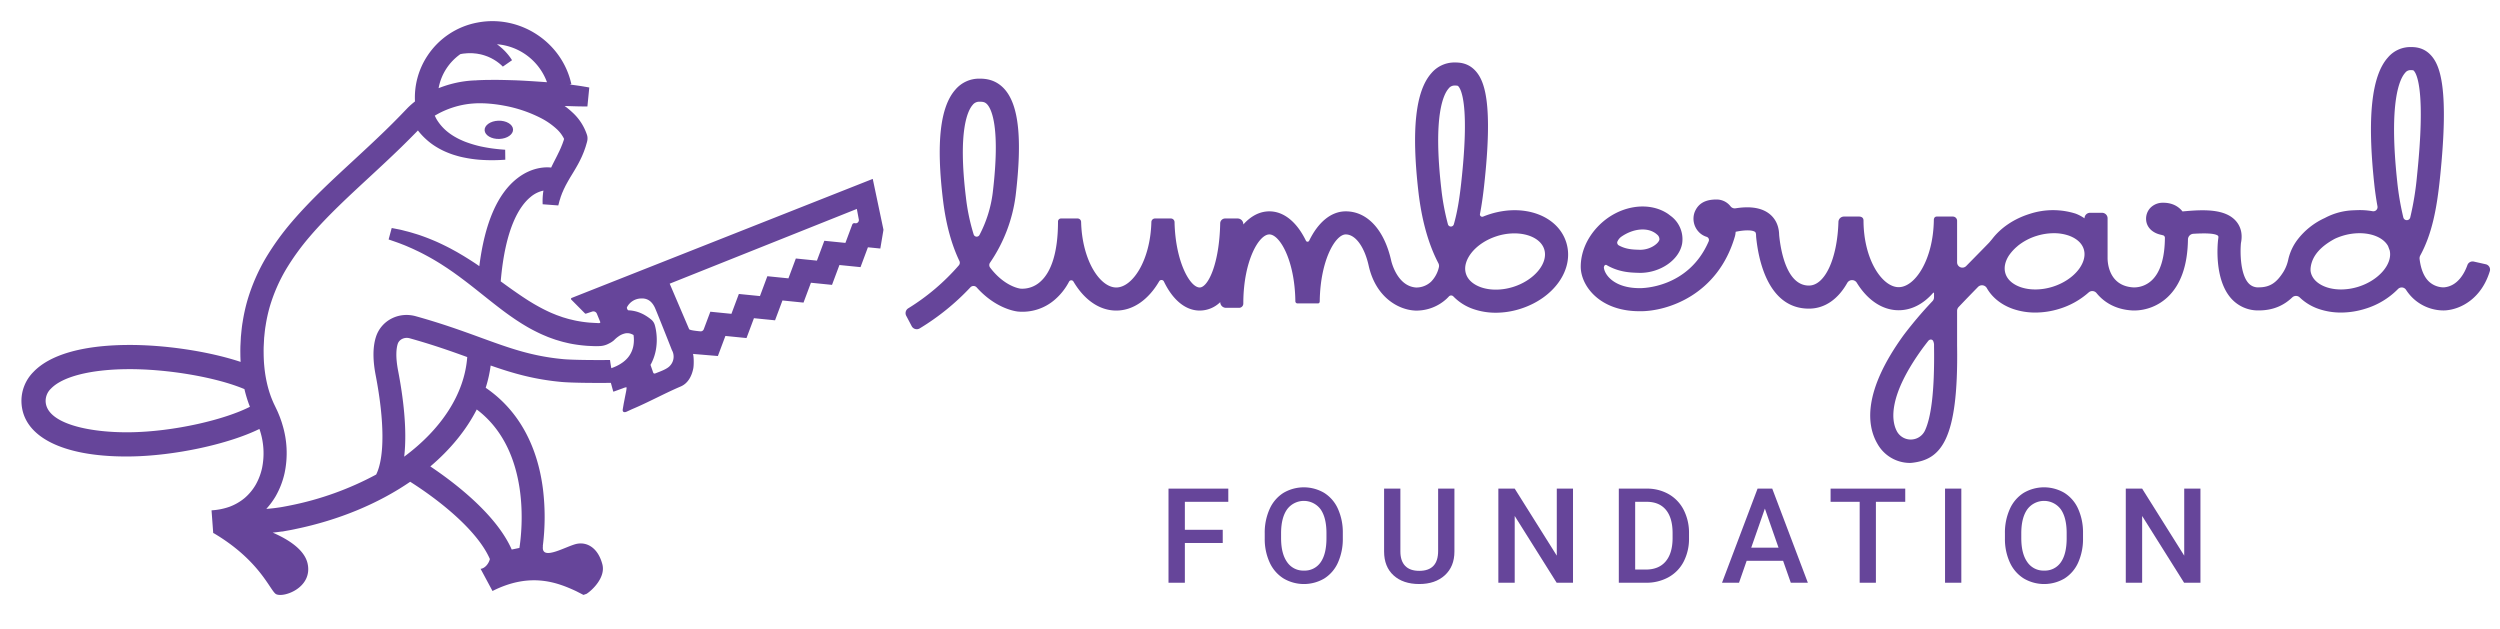 <svg id="Layer_2" data-name="Layer 2" xmlns="http://www.w3.org/2000/svg" viewBox="0 0 1627.736 409.371"><defs><style>.cls-1{fill:#66459a;}</style></defs><title>lumberyardfoundation-stacked-color</title><path class="cls-1" d="M796.119,353.534H771.456v25.884H760.808V318.139h38.931v8.586H771.456v18.224H796.119Z"/><path class="cls-1" d="M874.299,350.377a37.597,37.597,0,0,1-3.114,15.804,23.556,23.556,0,0,1-8.901,10.438,26.112,26.112,0,0,1-26.599,0,23.902,23.902,0,0,1-9.007-10.374,36.398,36.398,0,0,1-3.22-15.53v-3.451a37.259,37.259,0,0,1,3.178-15.824,23.884,23.884,0,0,1,8.964-10.501,26.165,26.165,0,0,1,26.557-.042,23.573,23.573,0,0,1,8.944,10.354,37.209,37.209,0,0,1,3.198,15.719Zm-10.648-3.198q0-10.185-3.851-15.614a13.588,13.588,0,0,0-21.717-.021q-3.894,5.41-3.978,15.299v3.535q0,10.102,3.936,15.614a12.67,12.67,0,0,0,10.922,5.514,12.524,12.524,0,0,0,10.879-5.388q3.809-5.386,3.809-15.74Z"/><path class="cls-1" d="M946.966,318.139v40.95q0,9.765-6.249,15.467-6.25,5.704-16.646,5.703-10.522,0-16.709-5.618-6.186-5.619-6.187-15.594V318.139h10.606v40.928q0,6.136,3.114,9.371,3.114,3.236,9.175,3.235,12.289,0,12.289-12.942v-40.592Z"/><path class="cls-1" d="M1024.179,379.417h-10.647L986.217,335.942v43.476H975.568V318.139H986.217l27.398,43.644V318.139h10.563Z"/><path class="cls-1" d="M1054.001,379.417V318.139h18.098a28.397,28.397,0,0,1,14.415,3.619,24.698,24.698,0,0,1,9.743,10.27,32.61,32.61,0,0,1,3.451,15.235v3.072a32.464,32.464,0,0,1-3.473,15.319,24.384,24.384,0,0,1-9.891,10.186,29.7,29.7,0,0,1-14.709,3.577Zm10.648-52.692v44.106h6.944q8.375,0,12.857-5.229,4.482-5.231,4.566-15.018v-3.402q0-9.955-4.335-15.206-4.336-5.251-12.584-5.251Z"/><path class="cls-1" d="M1160.969,365.15h-23.736l-4.967,14.268h-11.068l23.147-61.278h9.554l23.189,61.278h-11.11Zm-20.748-8.586h17.76l-8.88-25.42Z"/><path class="cls-1" d="M1240.496,326.725h-19.107v52.692H1210.825V326.725h-18.939v-8.586H1240.496Z"/><path class="cls-1" d="M1277.011,379.417h-10.605V318.139h10.605Z"/><path class="cls-1" d="M1356.243,350.377a37.597,37.597,0,0,1-3.114,15.804,23.556,23.556,0,0,1-8.901,10.438,26.112,26.112,0,0,1-26.599,0,23.902,23.902,0,0,1-9.007-10.374,36.398,36.398,0,0,1-3.22-15.53v-3.451A37.259,37.259,0,0,1,1308.58,331.439a23.884,23.884,0,0,1,8.964-10.501,26.165,26.165,0,0,1,26.557-.042,23.573,23.573,0,0,1,8.944,10.354,37.209,37.209,0,0,1,3.198,15.719Zm-10.648-3.198q0-10.185-3.851-15.614a13.588,13.588,0,0,0-21.717-.021q-3.894,5.41-3.978,15.299v3.535q0,10.102,3.936,15.614a12.67,12.67,0,0,0,10.922,5.514,12.524,12.524,0,0,0,10.879-5.388q3.809-5.386,3.809-15.74Z"/><path class="cls-1" d="M1432.697,379.417h-10.647l-27.314-43.476v43.476h-10.648V318.139h10.648l27.398,43.644V318.139h10.563Z"/><path class="cls-1" d="M970.367,139.33c-1.611.499-3.184,1.067-4.733,1.704a1.506,1.506,0,0,1-2.031-1.705c1.109-5.72,1.954-11.778,2.672-18.226,6.031-54.161.233-68.449-5.491-74.847-4.994-5.58-10.969-5.58-13.84-5.58a19.63,19.63,0,0,0-14.966,6.961c-10.306,11.552-13.08,36.732-8.482,76.978,2.131,18.64,6.516,34.298,12.998,46.714a3.817,3.817,0,0,1,.34,2.759,19.653,19.653,0,0,1-5.089,9.343,14.072,14.072,0,0,1-9.756,3.767c-12.327-.868-16.038-16.825-16.19-17.504-4.5-20.091-15.559-32.087-29.584-32.087-9.656,0-18.053,7.235-23.816,19.119a1.182,1.182,0,0,1-2.119,0C844.518,144.841,836.12,137.607,826.464,137.607c-6.316,0-12.092,3.1-16.946,8.567v-.205a3.716,3.716,0,0,0-3.716-3.716l-8.114 0a3.218,3.218,0,0,0-3.226,3.134c-.546,26.947-8.081,41.793-13.349,41.793-6.336,0-15.818-16.872-16.374-42.55a2.411,2.411,0,0,0-2.398-2.377l-10.332-0a2.367,2.367,0,0,0-2.352,2.325c-.681,25.224-12.359,42.602-22.873,42.602-10.521,0-22.21-17.405-22.874-42.66a2.307,2.307,0,0,0-2.293-2.268l-10.853.002a1.97,1.97,0,0,0-1.903,1.937l-.006.92c-.096,18.478-4.057,31.7-11.47,38.263a17.511,17.511,0,0,1-12.712,4.584l-.351-.046c-.683-.084-10.384-1.49-19.662-13.683a2.756,2.756,0,0,1-.057-3.203,99.736,99.736,0,0,0,16.698-43.871c4.357-36.671,2.061-58.619-7.223-69.072-6.108-6.877-13.481-6.877-16.629-6.877a20.159,20.159,0,0,0-15.396,7.152c-9.958,11.245-12.59,34.828-8.044,72.095,2.038,16.713,5.926,29.575,10.656,39.472a2.607,2.607,0,0,1-.354,2.819,142.741,142.741,0,0,1-32.929,27.98,3.702,3.702,0,0,0-1.336,4.898l1.845,3.491,1.712,3.252a3.715,3.715,0,0,0,5.196,1.458,155.604,155.604,0,0,0,33.008-26.724,2.764,2.764,0,0,1,4.084.012c11.966,13.39,24.476,15.456,26.681,15.722a32.112,32.112,0,0,0,24.365-7.856,39.694,39.694,0,0,0,9.13-11.616,1.63,1.63,0,0,1,2.841-.062c6.878,11.694,16.746,18.905,27.877,18.905,11.17,0,21.066-7.271,27.947-19.042a1.741,1.741,0,0,1,3.078.121c5.66,11.763,13.869,18.921,23.305,18.921a19.155,19.155,0,0,0,13.381-5.498,3.716,3.716,0,0,0,3.716,3.716h8.722a2.764,2.764,0,0,0,2.583-2.753l.006-.98c.209-26.926,10.106-44.057,16.942-44.057,6.75,0,16.484,16.701,16.93,43.042l.011.523a1.393,1.393,0,0,0,1.333,1.36H858.024c1.179,0,1.249-1.022,1.256-1.527.364-26.546,10.155-43.398,16.935-43.398,6.297,0,12.154,7.986,14.922,20.345,4.551,20.332,18.896,28.442,29.66,29.198.216.019.744.057,1.521.057a29.098,29.098,0,0,0,19.415-7.571c.557-.51,1.09-1.049,1.597-1.606a1.992,1.992,0,0,1,2.951-.05,32.967,32.967,0,0,0,13.355,8.332,44.322,44.322,0,0,0,14.283,2.278A52.929,52.929,0,0,0,989.542,201.198c22.345-6.923,35.638-25.937,30.262-43.284C1014.427,140.567,992.714,132.402,970.367,139.33ZM637.742,152.978a2.062,2.062,0,0,1-3.786-.312,131.399,131.399,0,0,1-5.037-24.035c-5.357-43.925,1.279-56.814,4.38-60.317a5.343,5.343,0,0,1,4.147-2.086c2.408,0,3.846.086,5.396,1.83,2.744,3.09,8.581,14.859,3.536,57.321A80.683,80.683,0,0,1,637.742,152.978Zm313.601-33.54c-1.104,9.918-2.487,18.758-4.761,26.613a1.991,1.991,0,0,1-3.84-.022,153.373,153.373,0,0,1-4.317-23.121c-5.48-47.948,1.506-61.616,4.764-65.268a4.742,4.742,0,0,1,3.755-1.941c2.13,0,2.239.122,2.644.574C951.422,58.325,956.967,68.935,951.343,119.438Zm33.75,67.41c-7.116,2.207-14.632,2.304-20.614.266-3.027-1.031-8.354-3.563-10.022-8.948-1.669-5.383,1.292-10.484,3.206-13.046,3.782-5.064,10.034-9.233,17.152-11.44a37.944,37.944,0,0,1,11.175-1.727c9.491,0,17.439,3.884,19.462,10.409C1008.238,171.352,998.916,182.564,985.093,186.848Z"/><path class="cls-1" d="M1618.421,172.046l-7.73-1.731a3.586,3.586,0,0,0-4.173,2.276c-1.715,4.827-6.122,13.797-15.34,14.501l-.182.008a14.174,14.174,0,0,1-9.366-3.634c-3.339-3.056-5.445-8.15-6.251-14.866a3.888,3.888,0,0,1,.467-2.312c7.646-14.039,10.737-30.464,12.805-50.322,6.079-58.357.106-73.333-5.779-79.863-4.928-5.469-10.756-5.469-13.558-5.469a19.14,19.14,0,0,0-14.532,6.768c-10.657,11.858-13.577,38.784-8.921,82.319.546,5.111,1.257,9.987,2.105,14.663a2.721,2.721,0,0,1-3.213,3.13,47.1,47.1,0,0,0-9.595-.699v-.008c-.209,0-.395.024-.603.026-.606.024-1.209.032-1.821.078a42.39,42.39,0,0,0-19.027,5.008,46.891,46.891,0,0,0-17.792,14.099,33.552,33.552,0,0,0-5.986,12.738,25.751,25.751,0,0,1-3.235,8.292c-4.212,6.628-8.371,10.047-16.037,10.047a8.274,8.274,0,0,1-6.715-2.763c-5.544-6.204-5.386-20.961-4.865-26.119,1.453-7.099-.979-11.711-3.306-14.348-7.305-8.279-22.137-7.376-34.753-6.192-.154-.195-.315-.39-.482-.581-2.023-2.318-5.742-5.081-11.982-5.081a11.193,11.193,0,0,0-8.55,3.421,10.242,10.242,0,0,0-2.664,7.833c.361,4.808,4.204,8.518,9.885,9.64.321.101.651.187.994.26a1.665,1.665,0,0,1,1.334,1.619c-.058,12.846-2.923,22.331-8.362,27.565a16.944,16.944,0,0,1-12.088,4.785l-.279-.023c-15.786-1.046-16.585-16.06-16.585-19.06V142.161a3.609,3.609,0,0,0-3.609-3.609h-7.807a3.609,3.609,0,0,0-3.609,3.609,26.371,26.371,0,0,0-5.809-3.07,48.814,48.814,0,0,0-29.766.128c-10.531,3.263-19.047,9.214-24.549,16.408-.653.775-1.293,1.533-1.946,2.307-2.898,2.991-6.249,6.4-9.843,10.056q-2.517,2.56-5.146,5.237a3.442,3.442,0,0,1-5.899-2.409V143.768a2.765,2.765,0,0,0-2.765-2.765h-10.422c-2.122,0-1.958,2.359-1.958,2.359-.392,25.769-12.242,43.61-22.895,43.61-10.603,0-22.79-17.668-22.893-43.243-0-.108-.009-.1-.009-.208,0-2.633-2.844-2.518-2.844-2.518h-9.875a3.593,3.593,0,0,0-3.602,3.464c-.711,23.87-8.739,41.461-19.231,41.461-14.486,0-18.361-22.709-19.367-32.848-.124-7.86-3.912-12.17-7.101-14.408-5.64-3.961-13.475-4.29-21.293-3.037a3.455,3.455,0,0,1-3.25-1.295q-.167-.213-.345-.42a11.477,11.477,0,0,0-8.825-4.024c-7.436,0-11.96,2.639-14.239,8.305a12.512,12.512,0,0,0,2.695,12.79,11.805,11.805,0,0,0,5.086,3.193,2.16,2.16,0,0,1,1.406,2.908c-13.103,30.515-43.425,30.571-44.933,30.518-16.922,0-22.958-8.943-23.326-13.47.074-.562.389-1.928,1.609-1.648,8.101,4.767,15.679,4.993,20.819,5.143l1.119.031c13.455,0,25.771-8.676,27.453-19.341a18.82,18.82,0,0,0-6.759-17.19l-2.091-1.591-.278-.212c-12.911-8.814-32.789-5.477-45.792,8.183-7.184,7.55-11.141,16.848-11.141,26.178,0,12.017,11.91,28.94,38.232,28.938.275.006.552.008.835.008,16.836,0,50.189-10.114,61.38-48.958l.211-.968c.067-.448.149-1.063.221-1.801,6.356-1.321,10.875-1.134,12.57.055.176.124.714.501.714,2.511l.035.717c1.347,14.058,7.39,46.757,34.354,46.757,10.35,0,18.986-6.129,25.005-16.806a3.608,3.608,0,0,1,6.21 0c6.844,11.07,16.448,17.849,27.238,17.849,8.474,0,16.213-4.185,22.461-11.341a.314.314,0,0,1,.556.2l-0,2.723a3.622,3.622,0,0,1-.966,2.454,260.823,260.823,0,0,0-18.733,22.047c-26.779,36.927-24.107,58.915-17.15,70.856a24.285,24.285,0,0,0,21.047,12.476,13.335,13.335,0,0,0,1.44-.078c18.613-2.092,30.362-14.229,29.386-76.287V202.39a3.611,3.611,0,0,1,.991-2.488c4.186-4.411,8.469-8.828,12.59-13.045a3.632,3.632,0,0,1,5.746.667c3.498,6.195,9.569,11.06,17.325,13.7a44.318,44.318,0,0,0,14.283,2.279,52.929,52.929,0,0,0,15.623-2.417,51.229,51.229,0,0,0,19.026-10.616,3.57,3.57,0,0,1,5.17.321c5.008,6.153,12.505,10.6,22.717,11.303.344.029.975.071,1.834.071a32.006,32.006,0,0,0,21.716-8.676c8.592-8.042,13.053-20.682,13.292-37.622a3.743,3.743,0,0,1,3.523-3.652c8.214-.495,13.25-.218,15.38.871.035.018.137.056.169.074a1.255,1.255,0,0,1,.752,1.313c-.01.265-.031.276-.095.879l-.112.8c-.301,2.589-2.617,25.648,8.523,38.157a23.324,23.324,0,0,0,17.947,7.808c9.747,0,16.614-3.507,21.825-8.483a3.523,3.523,0,0,1,4.859.023,33.231,33.231,0,0,0,12.585,7.567,44.316,44.316,0,0,0,14.283,2.279,52.931,52.931,0,0,0,15.623-2.417,50.405,50.405,0,0,0,21.476-12.889,3.356,3.356,0,0,1,5.229.472,30.013,30.013,0,0,0,4.947,5.88,29.108,29.108,0,0,0,19.38,7.577c.737,0,1.232-.036,1.419-.052,10.208-.719,23.438-7.878,28.815-25.49A3.566,3.566,0,0,0,1618.421,172.046Zm-565.454-14.467a7.984,7.984,0,0,1,2.38-3.253c7.887-5.652,17.728-6.67,23.343-1.803l.395.338a3.825,3.825,0,0,1,1.35,3.121c-.36,2.276-5.503,6.617-12.509,6.659l-.783-.025c-4.086-.119-8.542-.282-13.251-2.905A2.173,2.173,0,0,1,1052.967,157.578Zm200.487,122.477a10.251,10.251,0,0,1-18.413.727q-.142-.267-.277-.546c-3.255-6.71-5.384-22.56,16.935-53.337.786-1.084,2.783-3.679,3.724-4.874.943-1.197,2.357-1.257,3.14-.228a6.364,6.364,0,0,1,.671,3.366C1259.73,256.712,1256.975,272.287,1253.454,280.056Zm100.066-104.759c-3.782,5.064-10.034,9.233-17.153,11.44-7.116,2.207-14.631,2.304-20.614.266-3.027-1.031-8.354-3.563-10.023-8.948-1.167-3.766-.196-7.919,2.327-11.792.106-.163.3-.406.412-.564a29.091,29.091,0,0,1,5.069-5.389c.119-.109.216-.225.342-.326a37.15,37.15,0,0,1,12.207-6.416,38.087,38.087,0,0,1,11.183-1.725,29.366,29.366,0,0,1,9.432,1.461c3.028,1.029,8.355,3.563,10.023,8.946C1358.395,167.633,1355.434,172.735,1353.52,175.297ZM1535.385,186.737c-7.117,2.207-14.632,2.304-20.614.266-3.027-1.031-8.354-3.563-10.022-8.948a10.519,10.519,0,0,1-.351-1.732l-.008-.11c-.024-.242,0-1.331,0-1.331.748-9.094,7.959-15.093,15.317-19.153q.259-.141.52-.282a38.971,38.971,0,0,1,4.879-1.879,37.947,37.947,0,0,1,11.175-1.727c8.407,0,15.592,3.054,18.532,8.285a1.073,1.073,0,0,1,.071.154c.331.887.651,1.791.998,2.652a.961.961,0,0,1,.048.153C1557.921,171.925,1548.785,182.583,1535.385,186.737Zm33.899-45.111a2.318,2.318,0,0,1-4.49-.04,177.883,177.883,0,0,1-3.993-23.462c-5.601-52.383,1.741-66.877,5.156-70.68a4.296,4.296,0,0,1,3.358-1.786c1.944,0,2.031.096,2.397.503,1.915,2.123,7.718,13.325,1.997,68.248A190.881,190.881,0,0,1,1569.284,141.626Z"/><path class="cls-1" d="M334.048,84.204c-.194-3.279-4.496-5.793-9.608-5.615-5.112.178-9.099,2.981-8.905,6.261s4.496,5.793,9.608,5.615S334.242,87.483,334.048,84.204Z"/><path class="cls-1" d="M82.138,297.214c.748,0,1.507-.003,2.266-.012,29.398-.325,64.592-8.116,84.499-17.915.177.526.373,1.048.522,1.582a48.05,48.05,0,0,1,1.196,23.888,38.914,38.914,0,0,1-4.142,10.862,33.592,33.592,0,0,1-7.253,8.695,33.964,33.964,0,0,1-9.824,5.65,42.538,42.538,0,0,1-11.669,2.312l1.096,14.855.26-.019c30.534,18.04,36.923,37.874,40.712,39.753,5.015,2.488,23.894-4.32,20.486-19.896-2.004-9.157-12.664-15.826-22.716-20.185,1.848-.18,3.699-.413,5.552-.68a8.003,8.003,0,0,0,1.148-.098c.405-.069.802-.154,1.206-.225.384-.068.763-.144,1.146-.214,1.83-.316,3.661-.65,5.493-1.05.035-.008.066-.025.101-.033,28.65-5.894,54.236-16.698,74.858-30.812,21.175,13.445,44.199,32.675,51.88,50.312-.703,2.956-3.177,6.07-6.033,6.379l-.014-.003,7.758,14.435c24.634-12.452,42.294-5.532,54.375.058l4.176,2.137c.637.358.065.009.637.358l2.053-.712c3.518-2.208,12.553-10.633,10.298-19.205-2.782-10.574-9.726-14.604-16.398-13.396-6.672,1.209-23.581,11.83-22.306,1.626a.387.387,0,0,0-.083-.11,150.041,150.041,0,0,0,.086-37.182c-3.714-29.172-16.566-51.783-37.267-65.886a83.336,83.336,0,0,0,3.232-14.495c14.345,5.018,28.253,9.072,46.155,10.701,6.454.583,21.104.723,32.111.593L399.243,254.8a.256.256,0,0,0,.322.175l5.986-2.173a11.193,11.193,0,0,1,1.613-.548c.525-.139.802-.151.817.269a29.326,29.326,0,0,1-.549,3.467c-.628,3.109-.685,3.579-1.312,6.688l-.666,3.903c-.162,1.454.631,2.224,2.424,1.508,1.548-.698,3.558-1.645,3.649-1.688,10.256-4.267,21.419-10.422,31.649-14.752,4.895-2.072,7.264-6.979,8.216-11.752.408-2.046.433-7.425-.184-9.459l16.174,1.355.073-.121,4.851-12.94 0-0,13.745,1.374,4.836-12.93,13.743,1.377,4.821-12.918,13.71,1.392,4.833-12.932v-0l13.727,1.384,4.824-12.927,13.734,1.382.001-0,4.817-12.92,8.076.81v-0l1.993-11.851.046-.424-6.966-33.06L372.212,193.976a.684.684,0,0,0-.234,1.118l8.869,8.941a.684.684,0,0,0,.701.168l3.993-1.324a2.427,2.427,0,0,1,3.061,1.362l2.237,5.434s.22.707-.983.707l-1.146-.055c-1.494-.05-3.328-.192-4.816-.27a80.725,80.725,0,0,1-8.785-1.242c-1.449-.277-2.871-.668-4.31-.982-1.428-.364-2.832-.826-4.251-1.227l-4.187-1.482c-1.374-.579-2.764-1.102-4.129-1.717-2.73-1.238-5.424-2.593-8.09-4.091-1.333-.746-2.669-1.489-3.983-2.314q-1.986-1.181-3.945-2.477c-2.62-1.689-5.219-3.495-7.835-5.316-2.61-1.829-5.22-3.724-7.843-5.634-.172-.126-.351-.252-.523-.379,2.95-34.672,12.2-49.042,19.486-54.98a18.986,18.986,0,0,1,8.342-4.109,22.958,22.958,0,0,0-.33,2.328,43.502,43.502,0,0,0-.193,6.561l10.169.767c.251-.855.466-1.704.674-2.547.213-.842.545-1.647.76-2.471.212-.825.581-1.606.855-2.404.26-.801.687-1.558.988-2.343.298-.782.735-1.543,1.093-2.311.344-.771.804-1.54,1.196-2.308.855-1.531,1.748-3.11,2.716-4.699.994-1.605,1.997-3.262,3.011-5.005,1.026-1.744,2.042-3.56,2.978-5.488.461-.977.955-1.915,1.374-2.938.426-1.031.86-1.96,1.253-3.119l.593-1.672.29-.835.206-.702.412-1.403.204-.702.051-.176.151-.589c.036-.163.075-.331.129-.654.024-.153.058-.371.086-.716l.019-.349-.002-.543a7.245,7.245,0,0,0-.146-1.222c-.016-.097-.078-.35-.167-.648l.001.001-.006-.018c-.06-.198-.13-.412-.215-.624A34.286,34.286,0,0,0,372.571,73.07a51.965,51.965,0,0,0-4.943-4.067c1.224.044,2.417.082,3.531.106,3.392.116,6.222.185,8.202.197,1.983.042,3.094.023,3.094.023l1.223-12.349s-1.155-.245-3.141-.561c-1.988-.353-4.83-.776-8.247-1.217-.456-.063-.948-.124-1.425-.186l1.136-.251c-6.055-27.424-33.495-45.397-61.165-40.066a49.881,49.881,0,0,0-32.556,21.656,49.329,49.329,0,0,0-8.092,29.691,52.861,52.861,0,0,0-4.722,4.157l-4.916,5.101Q255.757,80.228,250.8,85.038c-6.61,6.416-13.404,12.711-20.25,19.038-13.671,12.658-27.672,25.418-40.27,40.076a172.512,172.512,0,0,0-17.16,23.708A123.315,123.315,0,0,0,161.207,195.144a114.583,114.583,0,0,0-3.234,14.609c-.435,2.427-.685,4.991-.937,7.545l-.191,1.912-.091,1.749-.179,3.493-.045.873-.025,1.117-.026,1.856.035,3.721c.038,1.201.083,2.402.146,3.605-20.649-6.851-49.643-11.292-74.445-11.014-28.88.319-49.785,6.396-60.454,17.572A26.718,26.718,0,0,0,13.973,261.867C14.759,284.076,40.182,297.214,82.138,297.214Zm181.024.124c2.074-17.483-.657-38.851-3.956-55.943-1.791-9.277-1.14-14.577-.28-17.389.924-3.011,4.426-4.695,7.799-3.756,14.836,4.126,26.856,8.374,37.488,12.237C302.442,256.624,287.267,279.467,263.162,297.339Zm75.027,59.418-5.008,1.048c-10.037-22.833-37.186-43.527-52.991-54.115,13.055-11.068,23.344-23.629,30.221-37.088C345.8,293.304,339.945,345.443,338.19,356.757Zm97.84-172.053,121.856-48.672,1.249,6.682a2.111,2.111,0,0,1-2.471,2.634,1.46,1.46,0,0,0-1.751.823l-4.468,11.976-13.73-1.379-4.819,12.919v0l-13.728-1.383-0.0 0-4.826,12.925-13.718-1.388L494.801,192.77v0l-13.736-1.372-4.836,12.93v0l-13.732-1.376L458.22,214.355a2.145,2.145,0,0,1-2.22,1.382l-1.118-.111c-.836-.083-5.961-.565-6.218-1.365l-12.634-29.556Zm-27.786,15.303a10.514,10.514,0,0,1,8.947-5.665c4.297-.299,7.104,1.791,9.028,5.626.303.235,11.43,28.356,11.223,27.929a8.646,8.646,0,0,1-1.197,10.231c-1.904,2.224-6.478,3.743-9.309,4.899-1.555.635-1.596-.304-2.147-1.89-.17-.489-.648-1.831-1.256-3.562.188-.339.38-.675.561-1.018a32.107,32.107,0,0,0,3.222-10.541,36.476,36.476,0,0,0,.222-7.122c-.071-1.177-.202-2.346-.389-3.522-.09-.589-.2-1.176-.329-1.781l-.209-.921c-.09-.353-.139-.569-.309-1.131l-.012-.04a7.046,7.046,0,0,0-2.345-3.471,30.381,30.381,0,0,0-4.11-2.851,21.288,21.288,0,0,0-2.352-1.192,24.23,24.23,0,0,0-2.545-.964,23.339,23.339,0,0,0-2.722-.648,21.261,21.261,0,0,0-2.768-.313l-.433-.033C408.63,201.853,407.937,200.577,408.244,200.008ZM290.727,44.539a34.774,34.774,0,0,1,9.039-9.307c.336-.061.7-.128,1.118-.204a16.084,16.084,0,0,1,1.99-.226,22.244,22.244,0,0,1,2.368-.158c.832.018,1.728-.012,2.647.03.901.104,1.858.16,2.818.294.935.205,1.934.315,2.881.588a27.12,27.12,0,0,1,2.836.874,23.253,23.253,0,0,1,2.685,1.112c.881.369,1.648.87,2.434,1.274.727.478,1.465.889,2.07,1.355a26.749,26.749,0,0,1,2.867,2.313c.288.276.514.492.668.64a2.742,2.742,0,0,1,.241.257l5.989-4.17c-.013-.015-.038-.089-.252-.42-.208-.334-.474-.726-.806-1.209a34.531,34.531,0,0,0-3.03-3.718c-.653-.749-1.447-1.457-2.26-2.258-.867-.722-1.743-1.562-2.76-2.279-.23-.176-.476-.347-.714-.521a37.874,37.874,0,0,1,32.587,24.729c-2.947-.224-5.973-.421-9.008-.629-4.591-.278-9.189-.57-13.515-.679-4.326-.132-8.37-.212-11.856-.229-1.766.02-3.384.039-4.818.055-1.453.007-2.615.068-3.625.09-1.992.08-3.13.126-3.13.126l.001.059c-.606.018-1.211.01-1.816.049a73.754,73.754,0,0,0-7.76.831,72.776,72.776,0,0,0-15.01,4.19l-.039.017A34.585,34.585,0,0,1,290.727,44.539ZM171.659,226.728l.008-.632.044-.873.176-3.493.089-1.744.168-1.567c.217-2.087.401-4.167.792-6.334a99.49,99.49,0,0,1,2.794-12.692,108.171,108.171,0,0,1,10.414-23.876,157.568,157.568,0,0,1,15.608-21.571c11.722-13.678,25.326-26.156,39.009-38.832,6.847-6.339,13.733-12.728,20.504-19.311q5.069-4.952,10.043-10.042l.802-.834c.228.306.474.623.746.953a42.854,42.854,0,0,0,4.413,4.65,41.737,41.737,0,0,0,6.505,4.945,49.373,49.373,0,0,0,8.386,4.173,45.047,45.047,0,0,0,4.71,1.605,48.489,48.489,0,0,0,4.946,1.254,82.823,82.823,0,0,0,10.319,1.501c3.494.242,7.017.369,10.507.274q3.205-.066,6.357-.292l-.081-6.497c-2.035-.132-4.075-.313-6.104-.55-3.263-.355-6.476-.918-9.587-1.558a73.434,73.434,0,0,1-8.838-2.537,38.48,38.48,0,0,1-3.975-1.603,34.715,34.715,0,0,1-3.595-1.797,36.858,36.858,0,0,1-5.867-3.987,31.081,31.081,0,0,1-6.528-7.545c-.619-1.003-.963-1.879-1.27-2.422l-.091-.176,1.15-.675,1.347-.74a57.811,57.811,0,0,1,17.492-5.927,58.824,58.824,0,0,1,6.143-.66q1.543-.106,3.094-.086l.775-.005c.083-.002.361 0.0.285-.005l.437.014,1.748.057A91.424,91.424,0,0,1,328.266,68.803a86.325,86.325,0,0,1,24.245,8.25,46.235,46.235,0,0,1,9.826,6.856,21.516,21.516,0,0,1,4.939,6.529l-.097.339-.201.703-.197.544-.385,1.084c-.214.696-.61,1.537-.909,2.315-.292.794-.694,1.591-1.04,2.389-.337.794-.782,1.609-1.163,2.416-.377.813-.823,1.659-1.232,2.487-.864,1.675-1.762,3.424-2.644,5.238-.183.381-.366.775-.551,1.16-2.416-.311-11.863-.895-21.994,6.944-12.974,10.04-21.279,29.291-24.776,57.243-.563-.386-1.109-.781-1.675-1.165-2.767-1.871-5.608-3.655-8.471-5.419l-4.356-2.568-4.448-2.435c-3.009-1.556-6.05-3.048-9.149-4.426-3.117-1.338-6.259-2.616-9.462-3.725-1.584-.596-3.211-1.078-4.832-1.564-1.612-.498-3.23-.986-4.911-1.39-1.645-.4-3.357-.912-4.934-1.209l-4.813-.941-2.011,7.463c3.088,1.08,6.236,2.112,9.053,3.258,1.445.53,2.891,1.159,4.336,1.798,1.448.619,2.885,1.254,4.295,1.954,2.855,1.309,5.636,2.773,8.386,4.28,2.751,1.507,5.446,3.12,8.108,4.787l3.955,2.575,3.904,2.675,3.851,2.781,3.818,2.859q3.808,2.901,7.592,5.909l7.629,6.075c5.145,4.053,10.371,8.195,15.99,12.029q2.085,1.458,4.268,2.837c1.427.945,2.916,1.831,4.407,2.716,2.977,1.775,6.105,3.371,9.293,4.874,1.598.744,3.251,1.402,4.877,2.102,1.664.627,3.344,1.222,5.028,1.8,1.715.498,3.415,1.046,5.146,1.489,1.743.391,3.472.865,5.233,1.161a95.896,95.896,0,0,0,10.601,1.314c1.769.065,3.542.189,5.307.195l2.208-.055a13.425,13.425,0,0,0,5.806-1.481l1.252-.644a15.047,15.047,0,0,0,2.367-1.641c.309-.321.636-.638.971-.945a18.804,18.804,0,0,1,2.089-1.654,11.647,11.647,0,0,1,4.127-1.87,7.03,7.03,0,0,1,3.619.15,9.362,9.362,0,0,1,.933.362,7.166,7.166,0,0,1,.968.493c.015.008.031.021.046.029.08.566.155,1.137.188,1.713a21.596,21.596,0,0,1-.127,4.24,16.825,16.825,0,0,1-2.721,7.387,14.439,14.439,0,0,1-1.186,1.558,15.844,15.844,0,0,1-1.394,1.441,20.665,20.665,0,0,1-1.591,1.325l-.032.023c-.376.268-.756.534-1.148.792-.198.13-.393.264-.605.384a22.219,22.219,0,0,1-1.943,1.084c-.652.362-1.397.633-2.087.963l-1.803.684c-.326-1.633-.613-3.458-.862-5.337-10.559.116-24.533-.023-30.202-.537-20.686-1.883-35.35-7.231-53.915-14-11.802-4.306-25.181-9.183-42.339-13.957-11.279-3.136-22.714,2.9-26.034,13.747-1.972,6.443-2.009,14.709-.105,24.571,5.784,29.963,5.901,53.525.344,64.756a200.606,200.606,0,0,1-56.084,20.143c-.028.006-.056.004-.085.01-.718.157-1.434.285-2.151.427q-1.521.295-3.056.567-5.101.863-10.163,1.221a49.35,49.35,0,0,0,6.072-8.204,53.918,53.918,0,0,0,5.847-15.157,63.068,63.068,0,0,0-1.405-31.416c-.354-1.261-.765-2.501-1.219-3.725-.415-1.24-.917-2.442-1.42-3.645-.475-1.216-1.059-2.377-1.612-3.555l-1.495-3.124c-.77-1.765-1.589-3.678-2.25-5.681-.691-1.975-1.272-4.001-1.78-6.054a84.113,84.113,0,0,1-2.075-12.645c-.212-2.147-.303-4.319-.375-6.494l-.034-3.273ZM33.157,253.061c7.451-7.806,25.395-12.434,49.233-12.698,26.169-.296,58.336,5.216,76.766,12.986.084.359.155.72.244,1.078.617,2.472,1.33,4.931,2.183,7.357.344,1.023.737,2.041,1.143,3.063-15.876,8.155-48.952,16.277-78.497,16.603-26.803.266-54.006-5.818-54.514-20.14A11.033,11.033,0,0,1,33.157,253.061Z"/></svg>